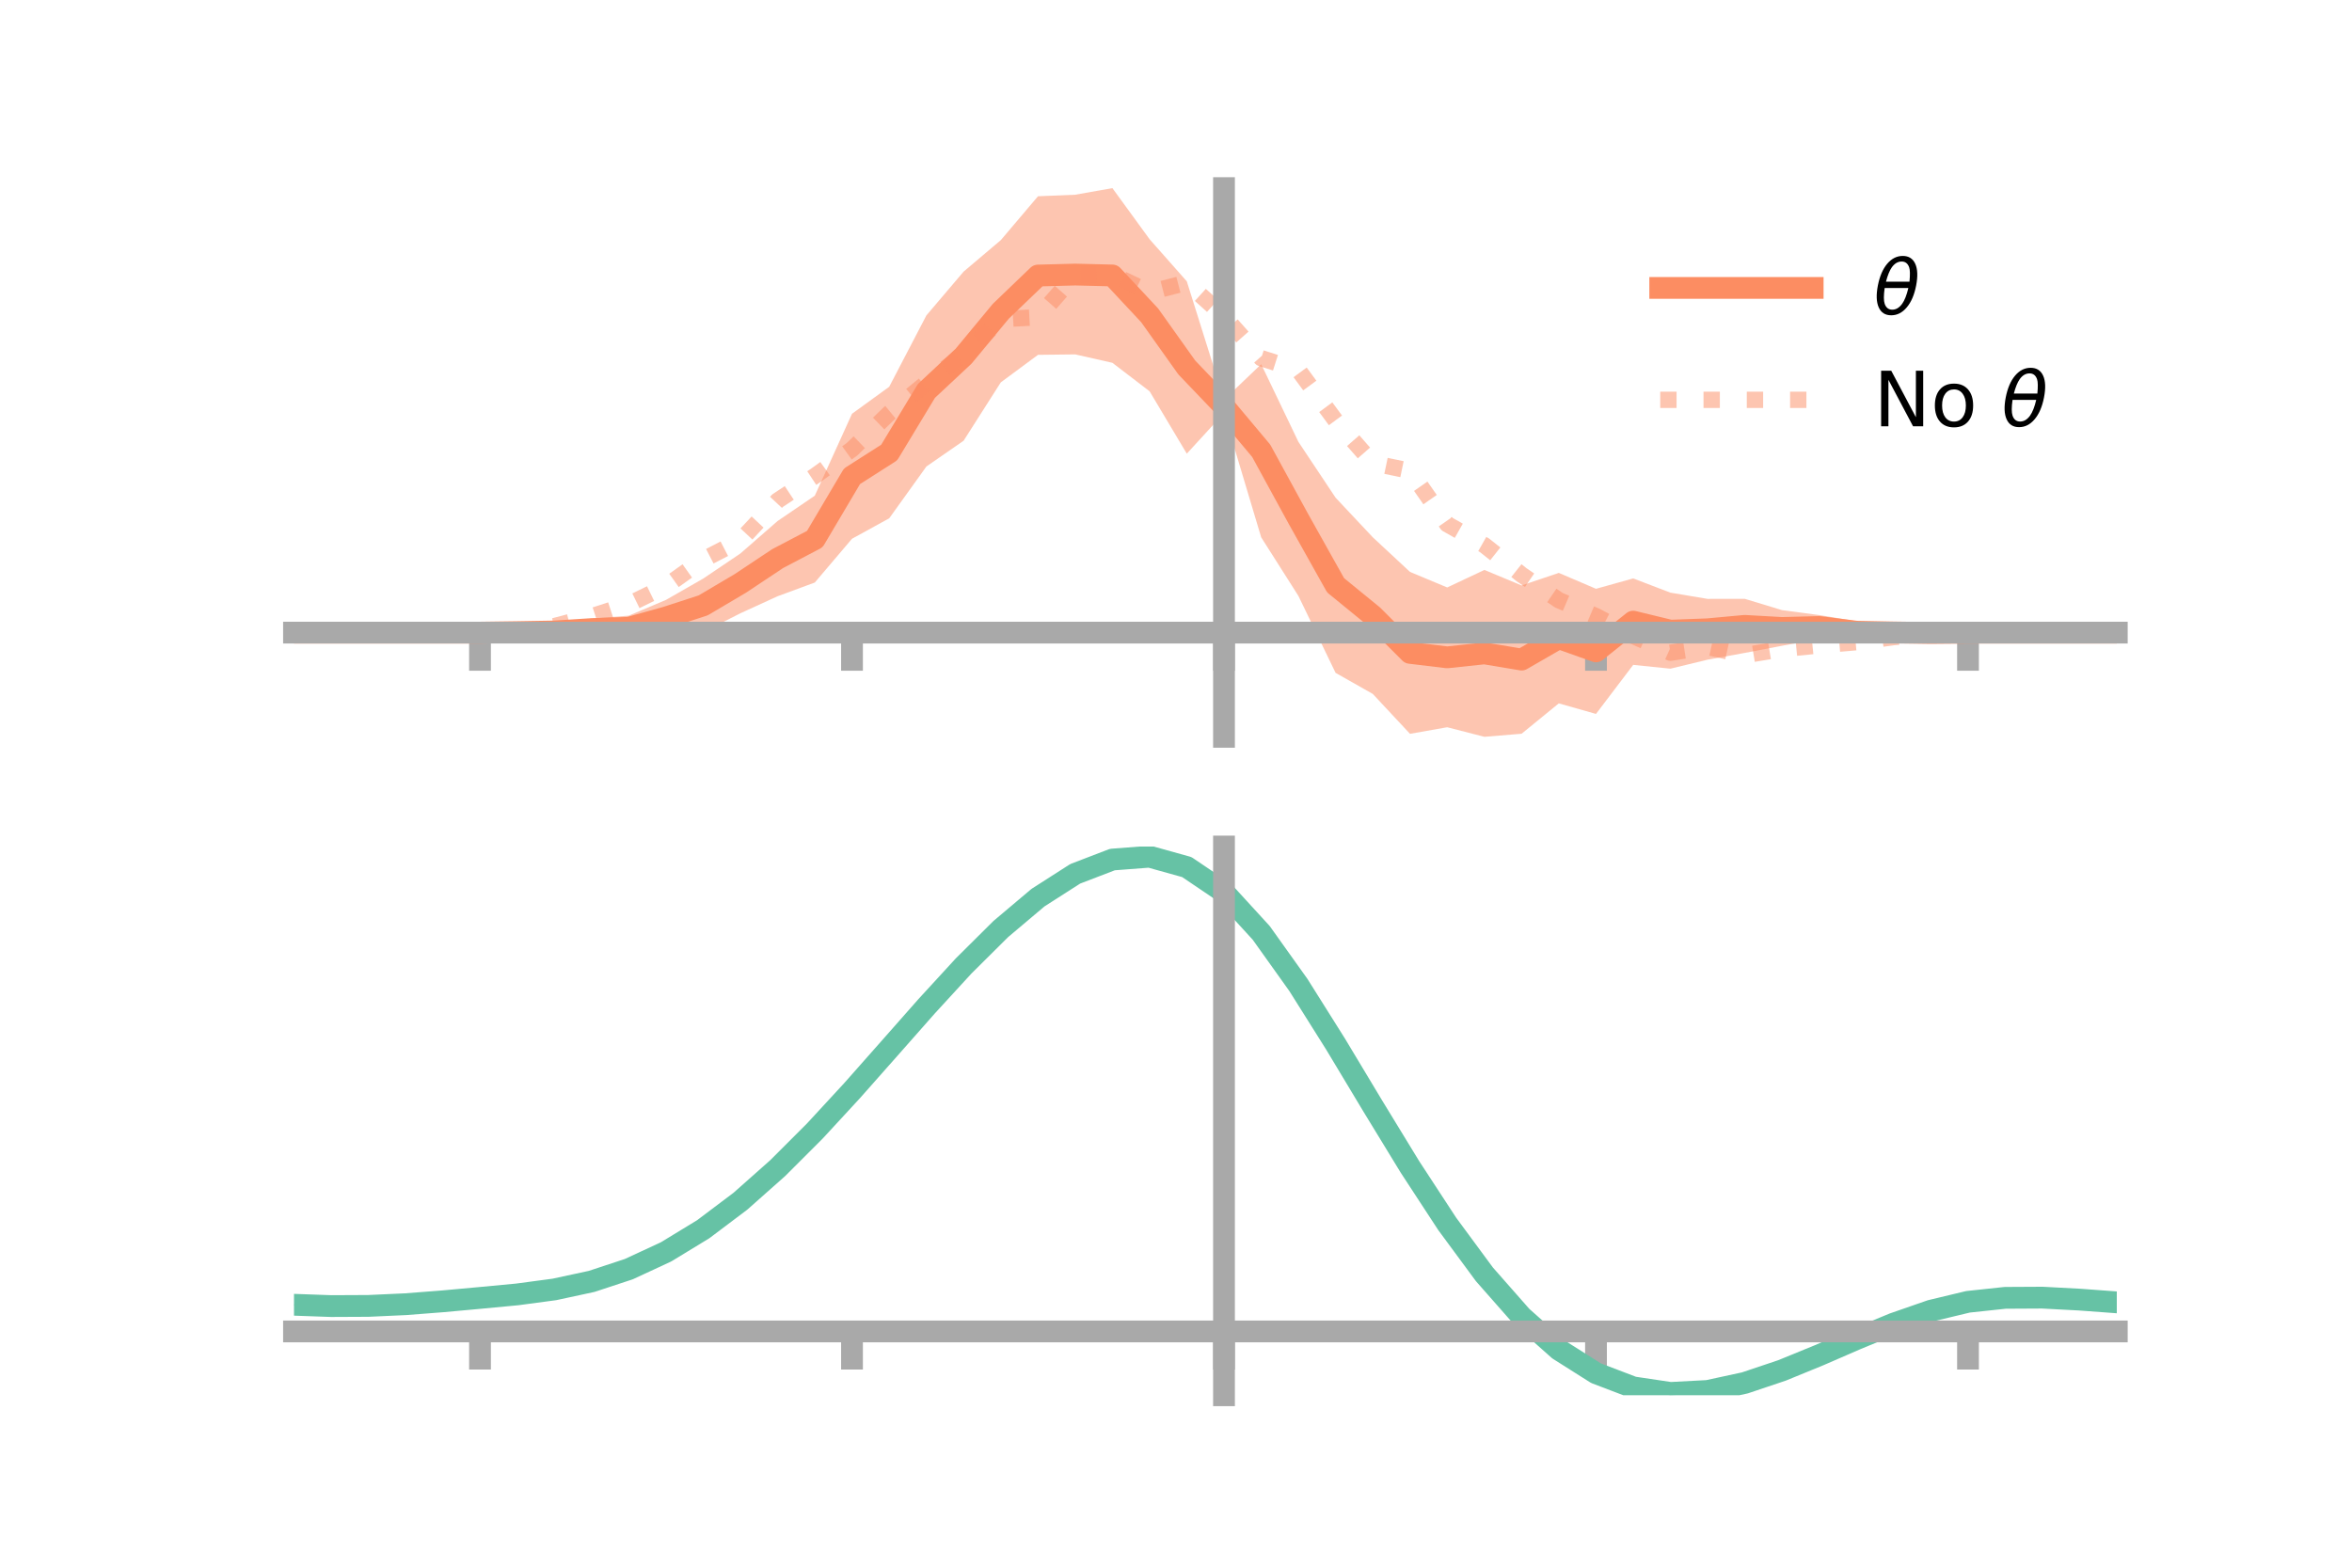 <?xml version="1.0" encoding="utf-8" standalone="no"?>
<!DOCTYPE svg PUBLIC "-//W3C//DTD SVG 1.1//EN"
  "http://www.w3.org/Graphics/SVG/1.1/DTD/svg11.dtd">
<!-- Created with matplotlib (https://matplotlib.org/) -->
<svg height="144pt" version="1.1" viewBox="0 0 216 144" width="216pt" xmlns="http://www.w3.org/2000/svg" xmlns:xlink="http://www.w3.org/1999/xlink">
 <defs>
  <style type="text/css">*{stroke-linecap:butt;stroke-linejoin:round;}</style>
 </defs>
 <g id="figure_1">
  <g id="patch_1">
   <path d="M 0 144 
L 216 144 
L 216 0 
L 0 0 
z
" style="fill:none;"/>
  </g>
  <g id="axes_1">
   <g id="patch_2">
    <path d="M 27 67.68 
L 194.4 67.68 
L 194.4 17.28 
L 27 17.28 
z
" style="fill:none;"/>
   </g>
   <g id="PolyCollection_1">
    <path clip-path="url(#p3dd361dec4)" d="M 27 58.109 
L 27 58.109 
L 30.416 58.109 
L 33.833 58.109 
L 37.249 58.109 
L 40.665 58.109 
L 44.082 58.108 
L 47.498 57.896 
L 50.914 57.484 
L 54.331 56.815 
L 57.747 56.552 
L 61.163 55.102 
L 64.58 53.146 
L 67.996 50.84 
L 71.412 47.858 
L 74.829 45.531 
L 78.245 38.008 
L 81.661 35.527 
L 85.078 28.97 
L 88.494 24.95 
L 91.91 22.058 
L 95.327 18.027 
L 98.743 17.886 
L 102.159 17.28 
L 105.576 21.976 
L 108.992 25.842 
L 112.408 36.719 
L 115.824 33.454 
L 119.241 40.585 
L 122.657 45.716 
L 126.073 49.355 
L 129.49 52.532 
L 132.906 53.961 
L 136.322 52.352 
L 139.739 53.775 
L 143.155 52.623 
L 146.571 54.084 
L 149.988 53.131 
L 153.404 54.438 
L 156.82 55.011 
L 160.237 55.006 
L 163.653 56.044 
L 167.069 56.498 
L 170.486 57.061 
L 173.902 57.57 
L 177.318 57.975 
L 180.735 58.108 
L 184.151 58.109 
L 187.567 58.109 
L 190.984 58.109 
L 194.4 58.109 
L 194.4 58.109 
L 194.4 58.109 
L 190.984 58.109 
L 187.567 58.109 
L 184.151 58.109 
L 180.735 58.11 
L 177.318 58.304 
L 173.902 58.615 
L 170.486 58.988 
L 167.069 58.685 
L 163.653 59.317 
L 160.237 59.972 
L 156.82 60.595 
L 153.404 61.422 
L 149.988 61.072 
L 146.571 65.578 
L 143.155 64.608 
L 139.739 67.397 
L 136.322 67.68 
L 132.906 66.801 
L 129.49 67.405 
L 126.073 63.741 
L 122.657 61.806 
L 119.241 54.737 
L 115.824 49.358 
L 112.408 37.942 
L 108.992 41.672 
L 105.576 35.943 
L 102.159 33.326 
L 98.743 32.553 
L 95.327 32.593 
L 91.91 35.123 
L 88.494 40.483 
L 85.078 42.85 
L 81.661 47.611 
L 78.245 49.488 
L 74.829 53.508 
L 71.412 54.768 
L 67.996 56.331 
L 64.58 58.068 
L 61.163 58.337 
L 57.747 58.784 
L 54.331 58.753 
L 50.914 58.522 
L 47.498 58.228 
L 44.082 58.11 
L 40.665 58.109 
L 37.249 58.109 
L 33.833 58.109 
L 30.416 58.109 
L 27 58.109 
z
" style="fill:#fc8d62;fill-opacity:0.5;"/>
   </g>
   <g id="matplotlib.axis_1">
    <g id="xtick_1">
     <g id="line2d_1">
      <defs>
       <path d="M 0 0 
L 0 3.5 
" id="m5055337518" style="stroke:#a9a9a9;stroke-width:2;"/>
      </defs>
      <g>
       <use style="fill:#a9a9a9;stroke:#a9a9a9;stroke-width:2;" x="44.082" xlink:href="#m5055337518" y="58.109"/>
      </g>
     </g>
    </g>
    <g id="xtick_2">
     <g id="line2d_2">
      <g>
       <use style="fill:#a9a9a9;stroke:#a9a9a9;stroke-width:2;" x="78.245" xlink:href="#m5055337518" y="58.109"/>
      </g>
     </g>
    </g>
    <g id="xtick_3">
     <g id="line2d_3">
      <g>
       <use style="fill:#a9a9a9;stroke:#a9a9a9;stroke-width:2;" x="112.408" xlink:href="#m5055337518" y="58.109"/>
      </g>
     </g>
    </g>
    <g id="xtick_4">
     <g id="line2d_4">
      <g>
       <use style="fill:#a9a9a9;stroke:#a9a9a9;stroke-width:2;" x="146.571" xlink:href="#m5055337518" y="58.109"/>
      </g>
     </g>
    </g>
    <g id="xtick_5">
     <g id="line2d_5">
      <g>
       <use style="fill:#a9a9a9;stroke:#a9a9a9;stroke-width:2;" x="180.735" xlink:href="#m5055337518" y="58.109"/>
      </g>
     </g>
    </g>
   </g>
   <g id="matplotlib.axis_2"/>
   <g id="line2d_6">
    <path clip-path="url(#p3dd361dec4)" d="M 27 58.109 
L 30.416 58.109 
L 33.833 58.109 
L 37.249 58.109 
L 40.665 58.109 
L 44.082 58.109 
L 47.498 58.062 
L 50.914 58.003 
L 54.331 57.784 
L 57.747 57.668 
L 61.163 56.719 
L 64.58 55.607 
L 67.996 53.585 
L 71.412 51.313 
L 74.829 49.519 
L 78.245 43.748 
L 81.661 41.569 
L 85.078 35.91 
L 88.494 32.717 
L 91.91 28.591 
L 95.327 25.31 
L 98.743 25.22 
L 102.159 25.303 
L 105.576 28.959 
L 108.992 33.757 
L 112.408 37.33 
L 115.824 41.406 
L 119.241 47.661 
L 122.657 53.761 
L 126.073 56.548 
L 129.49 59.969 
L 132.906 60.381 
L 136.322 60.016 
L 139.739 60.586 
L 143.155 58.615 
L 146.571 59.831 
L 149.988 57.101 
L 153.404 57.93 
L 156.82 57.803 
L 160.237 57.489 
L 163.653 57.681 
L 167.069 57.592 
L 170.486 58.024 
L 173.902 58.092 
L 177.318 58.14 
L 180.735 58.109 
L 184.151 58.109 
L 187.567 58.109 
L 190.984 58.109 
L 194.4 58.109 
" style="fill:none;stroke:#fc8d62;stroke-linecap:square;stroke-width:2;"/>
   </g>
   <g id="line2d_7">
    <path clip-path="url(#p3dd361dec4)" d="M 27 58.109 
L 30.416 58.109 
L 33.833 58.109 
L 37.249 58.109 
L 40.665 58.109 
L 44.082 58.108 
L 47.498 57.981 
L 50.914 57.511 
L 54.331 56.612 
L 57.747 55.502 
L 61.163 53.834 
L 64.58 51.404 
L 67.996 49.642 
L 71.412 45.986 
L 74.829 43.726 
L 78.245 41.266 
L 81.661 37.964 
L 85.078 35.175 
L 88.494 32.554 
L 91.91 29.319 
L 95.327 29.142 
L 98.743 25.248 
L 102.159 25.22 
L 105.576 26.84 
L 108.992 25.96 
L 112.408 29.053 
L 115.824 32.9 
L 119.241 33.991 
L 122.657 38.631 
L 126.073 42.537 
L 129.49 43.25 
L 132.906 48.151 
L 136.322 50.081 
L 139.739 52.793 
L 143.155 55.131 
L 146.571 56.592 
L 149.988 58.412 
L 153.404 59.956 
L 156.82 59.424 
L 160.237 60.182 
L 163.653 59.622 
L 167.069 59.281 
L 170.486 58.986 
L 173.902 58.522 
L 177.318 58.212 
L 180.735 58.11 
L 184.151 58.109 
L 187.567 58.109 
L 190.984 58.109 
L 194.4 58.109 
" style="fill:none;stroke:#fc8d62;stroke-dasharray:1.5,2.475;stroke-dashoffset:0;stroke-opacity:0.5;stroke-width:1.5;"/>
   </g>
   <g id="patch_3">
    <path d="M 112.408 67.68 
L 112.408 17.28 
" style="fill:none;stroke:#a9a9a9;stroke-linecap:square;stroke-linejoin:miter;stroke-width:2;"/>
   </g>
   <g id="patch_4">
    <path d="M 194.4 67.68 
L 194.4 17.28 
" style="fill:none;"/>
   </g>
   <g id="patch_5">
    <path d="M 27 58.109 
L 194.4 58.109 
" style="fill:none;stroke:#a9a9a9;stroke-linecap:square;stroke-linejoin:miter;stroke-width:2;"/>
   </g>
   <g id="patch_6">
    <path d="M 27 17.28 
L 194.4 17.28 
" style="fill:none;"/>
   </g>
   <g id="legend_1">
    <g id="line2d_8">
     <path d="M 152.47 26.449 
L 166.47 26.449 
" style="fill:none;stroke:#fc8d62;stroke-linecap:square;stroke-width:2;"/>
    </g>
    <g id="line2d_9"/>
    <g id="text_1">
     <!-- $\theta$ -->
     <g transform="translate(172.07 28.899)scale(0.07 -0.07)">
      <defs>
       <path d="M 45.516 34.672 
L 14.453 34.672 
Q 12.359 20.062 14.5 13.875 
Q 17.188 6.25 24.469 6.25 
Q 31.781 6.25 37.359 13.922 
Q 42.234 20.656 45.516 34.672 
z
M 47.016 42.969 
Q 48.344 56.844 46.625 61.719 
Q 43.953 69.438 36.766 69.438 
Q 29.297 69.438 23.828 61.812 
Q 19.531 55.672 16.156 42.969 
z
M 38.188 76.766 
Q 49.906 76.766 54.594 66.406 
Q 59.281 56.109 55.719 37.844 
Q 52.203 19.625 43.453 9.281 
Q 34.766 -1.125 23.047 -1.125 
Q 11.281 -1.125 6.641 9.281 
Q 2 19.625 5.516 37.844 
Q 9.078 56.109 17.719 66.406 
Q 26.422 76.766 38.188 76.766 
z
" id="DejaVuSans-Oblique-952"/>
      </defs>
      <use transform="translate(0 0.234)" xlink:href="#DejaVuSans-Oblique-952"/>
     </g>
    </g>
    <g id="line2d_10">
     <path d="M 152.47 36.724 
L 166.47 36.724 
" style="fill:none;stroke:#fc8d62;stroke-dasharray:1.5,2.475;stroke-dashoffset:0;stroke-opacity:0.5;stroke-width:1.5;"/>
    </g>
    <g id="line2d_11"/>
    <g id="text_2">
     <!-- No $\theta$ -->
     <g transform="translate(172.07 39.174)scale(0.07 -0.07)">
      <defs>
       <path d="M 9.812 72.906 
L 23.094 72.906 
L 55.422 11.922 
L 55.422 72.906 
L 64.984 72.906 
L 64.984 0 
L 51.703 0 
L 19.391 60.984 
L 19.391 0 
L 9.812 0 
z
" id="DejaVuSans-78"/>
       <path d="M 30.609 48.391 
Q 23.391 48.391 19.188 42.75 
Q 14.984 37.109 14.984 27.297 
Q 14.984 17.484 19.156 11.844 
Q 23.344 6.203 30.609 6.203 
Q 37.797 6.203 41.984 11.859 
Q 46.188 17.531 46.188 27.297 
Q 46.188 37.016 41.984 42.703 
Q 37.797 48.391 30.609 48.391 
z
M 30.609 56 
Q 42.328 56 49.016 48.375 
Q 55.719 40.766 55.719 27.297 
Q 55.719 13.875 49.016 6.219 
Q 42.328 -1.422 30.609 -1.422 
Q 18.844 -1.422 12.172 6.219 
Q 5.516 13.875 5.516 27.297 
Q 5.516 40.766 12.172 48.375 
Q 18.844 56 30.609 56 
z
" id="DejaVuSans-111"/>
       <path id="DejaVuSans-32"/>
      </defs>
      <use transform="translate(0 0.234)" xlink:href="#DejaVuSans-78"/>
      <use transform="translate(74.805 0.234)" xlink:href="#DejaVuSans-111"/>
      <use transform="translate(135.986 0.234)" xlink:href="#DejaVuSans-32"/>
      <use transform="translate(167.773 0.234)" xlink:href="#DejaVuSans-Oblique-952"/>
     </g>
    </g>
   </g>
  </g>
  <g id="axes_2">
   <g id="patch_7">
    <path d="M 27 128.16 
L 194.4 128.16 
L 194.4 77.76 
L 27 77.76 
z
" style="fill:none;"/>
   </g>
   <g id="PolyCollection_2">
    <path clip-path="url(#pf522815fa3)" d="M 27 119.894 
L 27 119.804 
L 30.416 119.932 
L 33.833 119.913 
L 37.249 119.748 
L 40.665 119.47 
L 44.082 119.146 
L 47.498 118.814 
L 50.914 118.347 
L 54.331 117.599 
L 57.747 116.458 
L 61.163 114.846 
L 64.58 112.726 
L 67.996 110.097 
L 71.412 106.999 
L 74.829 103.503 
L 78.245 99.715 
L 81.661 95.763 
L 85.078 91.801 
L 88.494 87.996 
L 91.91 84.53 
L 95.327 81.588 
L 98.743 79.358 
L 102.159 78.024 
L 105.576 77.76 
L 108.992 78.731 
L 112.408 81.079 
L 115.824 84.869 
L 119.241 89.731 
L 122.657 95.247 
L 126.073 101.021 
L 129.49 106.707 
L 132.906 112.016 
L 136.322 116.721 
L 139.739 120.658 
L 143.155 123.733 
L 146.571 125.912 
L 149.988 127.221 
L 153.404 127.734 
L 156.82 127.56 
L 160.237 126.834 
L 163.653 125.705 
L 167.069 124.331 
L 170.486 122.871 
L 173.902 121.48 
L 177.318 120.306 
L 180.735 119.492 
L 184.151 119.129 
L 187.567 119.116 
L 190.984 119.307 
L 194.4 119.571 
L 194.4 119.684 
L 194.4 119.684 
L 190.984 119.445 
L 187.567 119.273 
L 184.151 119.297 
L 180.735 119.665 
L 177.318 120.489 
L 173.902 121.689 
L 170.486 123.123 
L 167.069 124.633 
L 163.653 126.055 
L 160.237 127.222 
L 156.82 127.974 
L 153.404 128.16 
L 149.988 127.653 
L 146.571 126.356 
L 143.155 124.213 
L 139.739 121.21 
L 136.322 117.383 
L 132.906 112.822 
L 129.49 107.679 
L 126.073 102.169 
L 122.657 96.571 
L 119.241 91.222 
L 115.824 86.504 
L 112.408 82.83 
L 108.992 80.559 
L 105.576 79.625 
L 102.159 79.884 
L 98.743 81.172 
L 95.327 83.318 
L 91.91 86.142 
L 88.494 89.464 
L 85.078 93.104 
L 81.661 96.891 
L 78.245 100.664 
L 74.829 104.279 
L 71.412 107.616 
L 67.996 110.578 
L 64.58 113.098 
L 61.163 115.14 
L 57.747 116.699 
L 54.331 117.808 
L 50.914 118.534 
L 47.498 118.983 
L 44.082 119.296 
L 40.665 119.596 
L 37.249 119.848 
L 33.833 119.994 
L 30.416 120.008 
L 27 119.894 
z
" style="fill:#66c2a5;fill-opacity:0.5;"/>
   </g>
   <g id="matplotlib.axis_3">
    <g id="xtick_6">
     <g id="line2d_12">
      <g>
       <use style="fill:#a9a9a9;stroke:#a9a9a9;stroke-width:2;" x="44.082" xlink:href="#m5055337518" y="122.299"/>
      </g>
     </g>
    </g>
    <g id="xtick_7">
     <g id="line2d_13">
      <g>
       <use style="fill:#a9a9a9;stroke:#a9a9a9;stroke-width:2;" x="78.245" xlink:href="#m5055337518" y="122.299"/>
      </g>
     </g>
    </g>
    <g id="xtick_8">
     <g id="line2d_14">
      <g>
       <use style="fill:#a9a9a9;stroke:#a9a9a9;stroke-width:2;" x="112.408" xlink:href="#m5055337518" y="122.299"/>
      </g>
     </g>
    </g>
    <g id="xtick_9">
     <g id="line2d_15">
      <g>
       <use style="fill:#a9a9a9;stroke:#a9a9a9;stroke-width:2;" x="146.571" xlink:href="#m5055337518" y="122.299"/>
      </g>
     </g>
    </g>
    <g id="xtick_10">
     <g id="line2d_16">
      <g>
       <use style="fill:#a9a9a9;stroke:#a9a9a9;stroke-width:2;" x="180.735" xlink:href="#m5055337518" y="122.299"/>
      </g>
     </g>
    </g>
   </g>
   <g id="matplotlib.axis_4"/>
   <g id="line2d_17">
    <path clip-path="url(#pf522815fa3)" d="M 27 119.849 
L 30.416 119.97 
L 33.833 119.954 
L 37.249 119.798 
L 40.665 119.533 
L 44.082 119.221 
L 47.498 118.898 
L 50.914 118.441 
L 54.331 117.704 
L 57.747 116.578 
L 61.163 114.993 
L 64.58 112.912 
L 67.996 110.338 
L 71.412 107.307 
L 74.829 103.891 
L 78.245 100.189 
L 81.661 96.327 
L 85.078 92.453 
L 88.494 88.73 
L 91.91 85.336 
L 95.327 82.453 
L 98.743 80.265 
L 102.159 78.954 
L 105.576 78.693 
L 108.992 79.645 
L 112.408 81.954 
L 115.824 85.687 
L 119.241 90.476 
L 122.657 95.909 
L 126.073 101.595 
L 129.49 107.193 
L 132.906 112.419 
L 136.322 117.052 
L 139.739 120.934 
L 143.155 123.973 
L 146.571 126.134 
L 149.988 127.437 
L 153.404 127.947 
L 156.82 127.767 
L 160.237 127.028 
L 163.653 125.88 
L 167.069 124.482 
L 170.486 122.997 
L 173.902 121.585 
L 177.318 120.398 
L 180.735 119.578 
L 184.151 119.213 
L 187.567 119.195 
L 190.984 119.376 
L 194.4 119.628 
" style="fill:none;stroke:#66c2a5;stroke-linecap:square;stroke-width:2;"/>
   </g>
   <g id="patch_8">
    <path d="M 112.408 128.16 
L 112.408 77.76 
" style="fill:none;stroke:#a9a9a9;stroke-linecap:square;stroke-linejoin:miter;stroke-width:2;"/>
   </g>
   <g id="patch_9">
    <path d="M 194.4 128.16 
L 194.4 77.76 
" style="fill:none;"/>
   </g>
   <g id="patch_10">
    <path d="M 27 122.299 
L 194.4 122.299 
" style="fill:none;stroke:#a9a9a9;stroke-linecap:square;stroke-linejoin:miter;stroke-width:2;"/>
   </g>
   <g id="patch_11">
    <path d="M 27 77.76 
L 194.4 77.76 
" style="fill:none;"/>
   </g>
  </g>
 </g>
 <defs>
  <clipPath id="p3dd361dec4">
   <rect height="50.4" width="167.4" x="27" y="17.28"/>
  </clipPath>
  <clipPath id="pf522815fa3">
   <rect height="50.4" width="167.4" x="27" y="77.76"/>
  </clipPath>
 </defs>
</svg>
